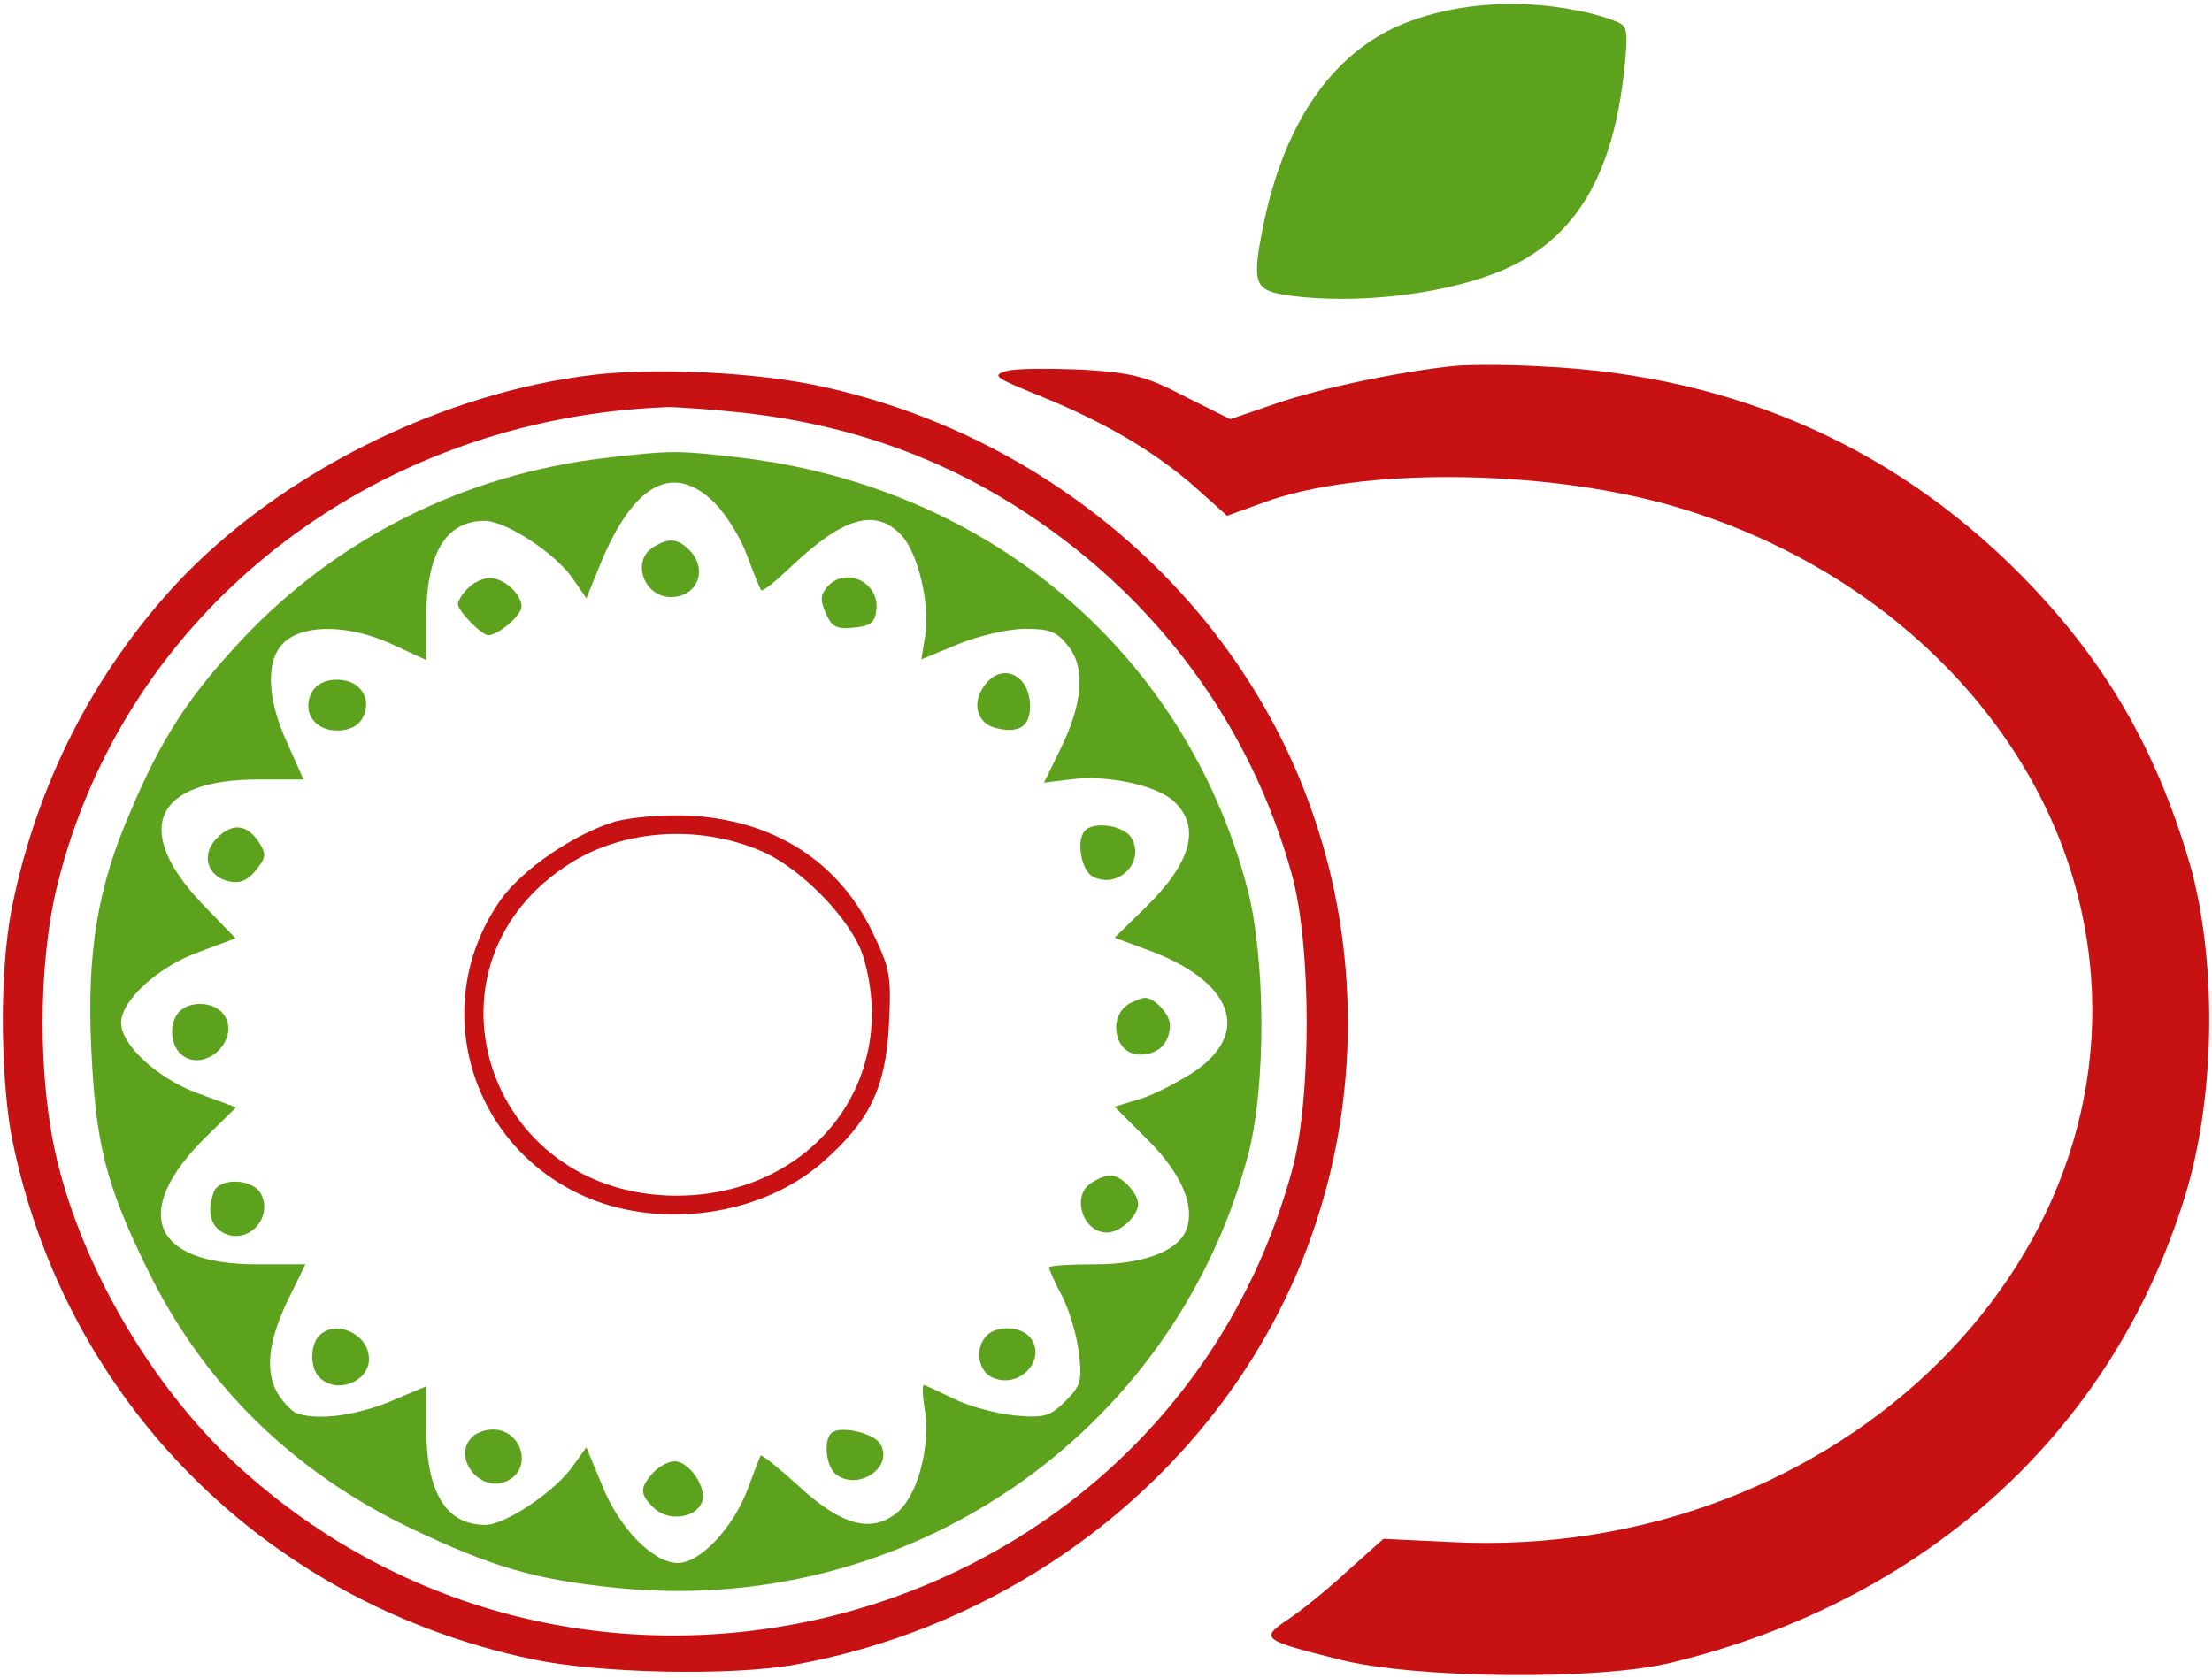 <svg width="464" height="352" viewBox="0 0 464 352" fill="none" xmlns="http://www.w3.org/2000/svg">
<path d="M295.667 4.484C280.067 10.217 269.533 25.15 265 47.284C262.6 59.15 263.133 60.75 269.133 61.817C284.2 64.217 305 61.684 317.133 55.817C331 49.017 338.467 36.084 340.733 14.484C341.533 6.617 341.4 5.55 339.267 4.617C334.467 2.484 315 -2.622 295.667 4.484Z" fill="#5CA21D"/>
<path d="M305.4 76.75C294.467 77.817 277.533 81.284 267.8 84.617L258.067 87.95L248.467 83.15C240.333 78.884 237.4 78.217 227 77.55C220.333 77.284 213.267 77.284 211.267 77.817C207.933 78.75 208.467 79.15 218.333 83.15C231.8 88.617 242.467 94.884 251 102.484L257.4 108.217L265.133 105.417C285 98.084 323.533 98.35 350.6 106.084C394.867 118.75 428.333 152.084 436.733 191.684C451.8 262.35 386.067 327.817 304.2 323.55L290.2 322.884L282.733 329.55C278.733 333.284 273.133 337.817 270.333 339.684C264.2 343.817 264.6 344.084 281 348.217C296.733 352.217 335.267 352.617 350.467 348.884C404.067 335.95 443.133 300.35 458.333 251.017C464.542 230.901 465.11 203.305 459.8 182.884C453.133 159.15 442.867 140.617 426.467 123.284C399.267 94.484 364.467 78.75 323.4 76.884C316.867 76.484 308.733 76.484 305.4 76.75Z" fill="#C81113"/>
<path d="M124.733 78.617C92.6 82.35 58.467 99.417 36.867 122.617C19.533 141.417 7.8 164.484 2.6 189.95C-0.575 205.5 0.467 229.017 2.6 239.284C13.8 294.217 55.933 336.35 111.4 348.084C125.533 351.15 153.4 351.684 166.733 349.284C217.4 340.084 259.667 304.617 275.533 258.084C285.133 230.217 285.133 199.017 275.533 171.15C260.067 125.684 219.533 90.75 170.733 80.75C157.4 78.084 137.933 77.15 124.733 78.617ZM156.067 86.617C178.333 89.15 197.8 96.084 215.533 107.817C243 125.95 262.467 152.484 271 183.55C275.133 198.484 275.133 230.75 271 245.684C244.6 341.95 123.4 375.55 49.267 307.017C31.933 290.884 17.4 266.217 11.933 243.284C7.933 226.617 7.933 202.617 11.933 186.084C25.933 128.484 77.933 87.684 140.067 85.417C142.6 85.417 149.8 85.95 156.067 86.617Z" fill="#C81113"/>
<path d="M127 96.084C97.4 99.55 70.733 112.884 50.6 134.35C39.667 146.084 33.933 154.75 27.4 170.217C20.467 186.084 18.2 199.817 19.133 219.817C20.067 239.817 22.067 248.217 30.733 265.95C42.467 290.217 61.133 308.617 86.067 320.617C103.133 328.75 112.067 331.417 129.133 333.15C189.933 339.417 245.8 301.417 261.667 242.884C265.667 228.217 265.533 200.884 261.533 185.95C248.333 136.617 207.133 101.95 154.733 95.95C142.067 94.484 140.733 94.484 127 96.084ZM149.933 105.55C152.333 107.95 155.4 112.884 156.733 116.617C158.067 120.217 159.4 123.55 159.667 123.817C159.933 124.217 162.6 122.084 165.8 119.017C176.867 108.484 183.667 106.484 189.133 112.35C192.6 116.084 195.133 126.884 194.067 133.417L193.267 138.35L201 135.15C205.267 133.417 211.533 131.95 215 131.95C220.2 131.95 221.667 132.484 224.067 135.55C227.8 140.217 227.133 147.684 222.333 157.417L219 164.217L224.467 163.55C232.067 162.484 242.733 164.75 246.333 168.217C251.933 173.55 249.933 181.017 240.2 190.484L233.8 196.75L239.933 199.017C258.867 205.684 263 217.017 249.667 225.417C246.2 227.55 241.267 230.084 238.6 230.75L233.8 232.217L240.867 239.284C247.8 246.217 250.733 253.017 248.867 257.95C247.267 262.484 239.8 265.284 229.8 265.284C224.467 265.284 220.067 265.55 220.067 265.95C220.067 266.35 221.267 269.15 222.867 272.084C224.333 275.017 225.933 280.35 226.333 283.95C227 289.684 226.733 290.75 223.533 293.95C220.333 297.15 219.133 297.55 213 297.017C209.133 296.617 203.4 295.15 200.2 293.55C196.867 291.95 194.067 290.617 193.8 290.617C193.4 290.617 193.533 293.15 194.067 296.217C195.133 304.35 192.2 314.484 187.8 317.684C182.467 321.684 176.333 319.95 167.4 311.684C163.267 307.95 159.8 305.15 159.533 305.417C159.4 305.684 158.2 308.75 156.867 312.35C153.8 320.617 146.867 327.95 142.2 327.95C137 327.95 129.8 320.617 126.2 311.417L123 303.684L119.933 307.95C115.933 313.284 105.933 319.95 101.8 319.95C93.533 319.95 89.4 313.15 89.4 299.417V290.884L81.8 294.084C74.2 297.15 66.467 298.084 62.067 296.484C61 295.95 59 293.817 57.933 291.817C55.533 287.017 56.467 280.484 61 271.55L64.067 265.284H53.8C31.667 265.284 27.4 254.084 43.267 238.484L49.533 232.35L41.533 229.417C33.133 226.35 25.4 219.284 25.4 214.617C25.4 209.95 33.133 202.884 41.533 199.817L49.4 196.884L42.2 189.417C27.667 173.95 32.467 163.55 54.2 163.55H63.667L60.333 156.084C55.8 146.35 55.667 137.95 59.933 134.484C64.333 130.884 73.667 131.15 82.467 135.284L89.4 138.484V129.817C89.4 116.084 93.533 109.284 101.667 109.284C106.067 109.284 116.333 115.95 120.067 121.284L123 125.55L125.933 118.35C132.867 101.417 141.267 96.884 149.933 105.55Z" fill="#5CA21D"/>
<path d="M137.133 114.75C132.333 117.55 135 125.284 140.733 125.284C146.333 125.284 148.6 119.417 144.6 115.417C142.2 113.017 140.333 112.75 137.133 114.75Z" fill="#5CA21D"/>
<path d="M98.2 123.417C97 124.484 96.067 126.084 96.067 126.75C96.067 128.217 101 133.284 102.467 133.284C104.467 133.284 109.4 129.15 109.4 127.284C109.4 124.617 105.667 121.284 102.733 121.284C101.4 121.284 99.267 122.217 98.2 123.417Z" fill="#5CA21D"/>
<path d="M173.4 123.284C172.067 124.884 172.067 126.084 173.267 128.75C174.467 131.55 175.533 132.084 179.133 131.684C182.467 131.417 183.533 130.617 183.8 128.217C184.733 122.217 177.267 118.617 173.4 123.284Z" fill="#5CA21D"/>
<path d="M206.333 144.084C203.8 147.684 205 151.817 208.867 152.75C213.667 153.95 216.067 152.484 216.067 148.217C216.067 141.417 209.933 138.75 206.333 144.084Z" fill="#5CA21D"/>
<path d="M65.4 145.284C63.267 149.284 65.933 153.284 70.733 153.284C73.267 153.284 75.133 152.35 76.067 150.617C78.2 146.617 75.533 142.617 70.733 142.617C68.2 142.617 66.333 143.55 65.4 145.284Z" fill="#5CA21D"/>
<path d="M129.133 172.35C120.6 174.884 109.533 182.35 104.867 189.017C89.267 211.55 99.133 242.217 124.867 251.95C140.733 257.817 160.467 254.484 172.6 243.817C182.467 235.15 185.8 228.217 186.467 215.017C187 204.617 186.733 203.284 182.867 195.284C175.667 180.617 162.333 172.217 145 171.15C139.267 170.884 132.867 171.417 129.133 172.35ZM159.8 178.617C168.333 182.35 178.867 193.284 181.133 200.884C188.867 227.017 170.067 250.884 141.933 250.884C101.667 250.884 86.2 201.95 119.8 181.017C131.133 173.95 146.867 173.017 159.8 178.617Z" fill="#C81113"/>
<path d="M45.533 175.817C42.2 179.15 43.267 183.684 47.8 184.884C50.333 185.417 51.8 184.884 53.667 182.617C55.8 179.95 55.933 179.284 54.333 176.75C51.8 172.884 48.733 172.617 45.533 175.817Z" fill="#5CA21D"/>
<path d="M227.667 174.217C225.667 176.084 226.733 182.617 229.267 183.95C234.467 186.617 240.2 181.017 237.4 175.95C236.067 173.284 229.667 172.217 227.667 174.217Z" fill="#5CA21D"/>
<path d="M237.667 210.217C232.2 212.35 233.4 221.284 239.133 221.284C243 221.284 245.4 218.884 245.4 215.017C245.4 212.617 241.667 208.884 239.8 209.417C239.533 209.417 238.6 209.817 237.667 210.217Z" fill="#5CA21D"/>
<path d="M37.667 212.217C35.4 214.484 35.667 219.284 38.067 221.284C43.133 225.417 50.867 217.684 46.733 212.617C44.733 210.217 39.933 209.95 37.667 212.217Z" fill="#5CA21D"/>
<path d="M229.133 248.084C224.6 250.617 227 258.617 232.2 258.617C235 258.617 238.733 255.15 238.733 252.617C238.733 250.35 235.133 246.617 233 246.617C232.067 246.617 230.333 247.284 229.133 248.084Z" fill="#5CA21D"/>
<path d="M44.867 250.084C43.4 253.95 44.067 257.15 46.733 258.617C51.8 261.417 57.4 255.684 54.733 250.484C53 247.284 46.067 247.017 44.867 250.084Z" fill="#5CA21D"/>
<path d="M67 280.217C65 282.217 65 287.017 67 289.017C70.6 292.617 77.4 289.95 77.4 285.15C77.4 279.95 70.467 276.75 67 280.217Z" fill="#5CA21D"/>
<path d="M207 280.217C204.333 282.884 205.133 287.95 208.467 289.15C214.067 291.417 219.667 285.017 216.067 280.617C214.067 278.217 209.133 278.084 207 280.217Z" fill="#5CA21D"/>
<path d="M99 301.55C94.6 305.95 101.133 313.684 106.6 310.617C111.8 307.95 109.4 299.95 103.4 299.95C101.8 299.95 99.933 300.617 99 301.55Z" fill="#5CA21D"/>
<path d="M174.333 300.75C172.733 302.35 173.267 307.55 175.267 309.284C179.933 313.017 187.667 307.817 184.6 302.884C183.133 300.617 176.067 299.017 174.333 300.75Z" fill="#5CA21D"/>
<path d="M137 309.017C134.067 312.217 134.2 313.684 137.4 316.617C140.467 319.284 145.933 318.484 147.267 315.15C148.333 312.217 144.6 306.617 141.533 306.617C140.2 306.617 138.2 307.684 137 309.017Z" fill="#5CA21D"/>
</svg>

